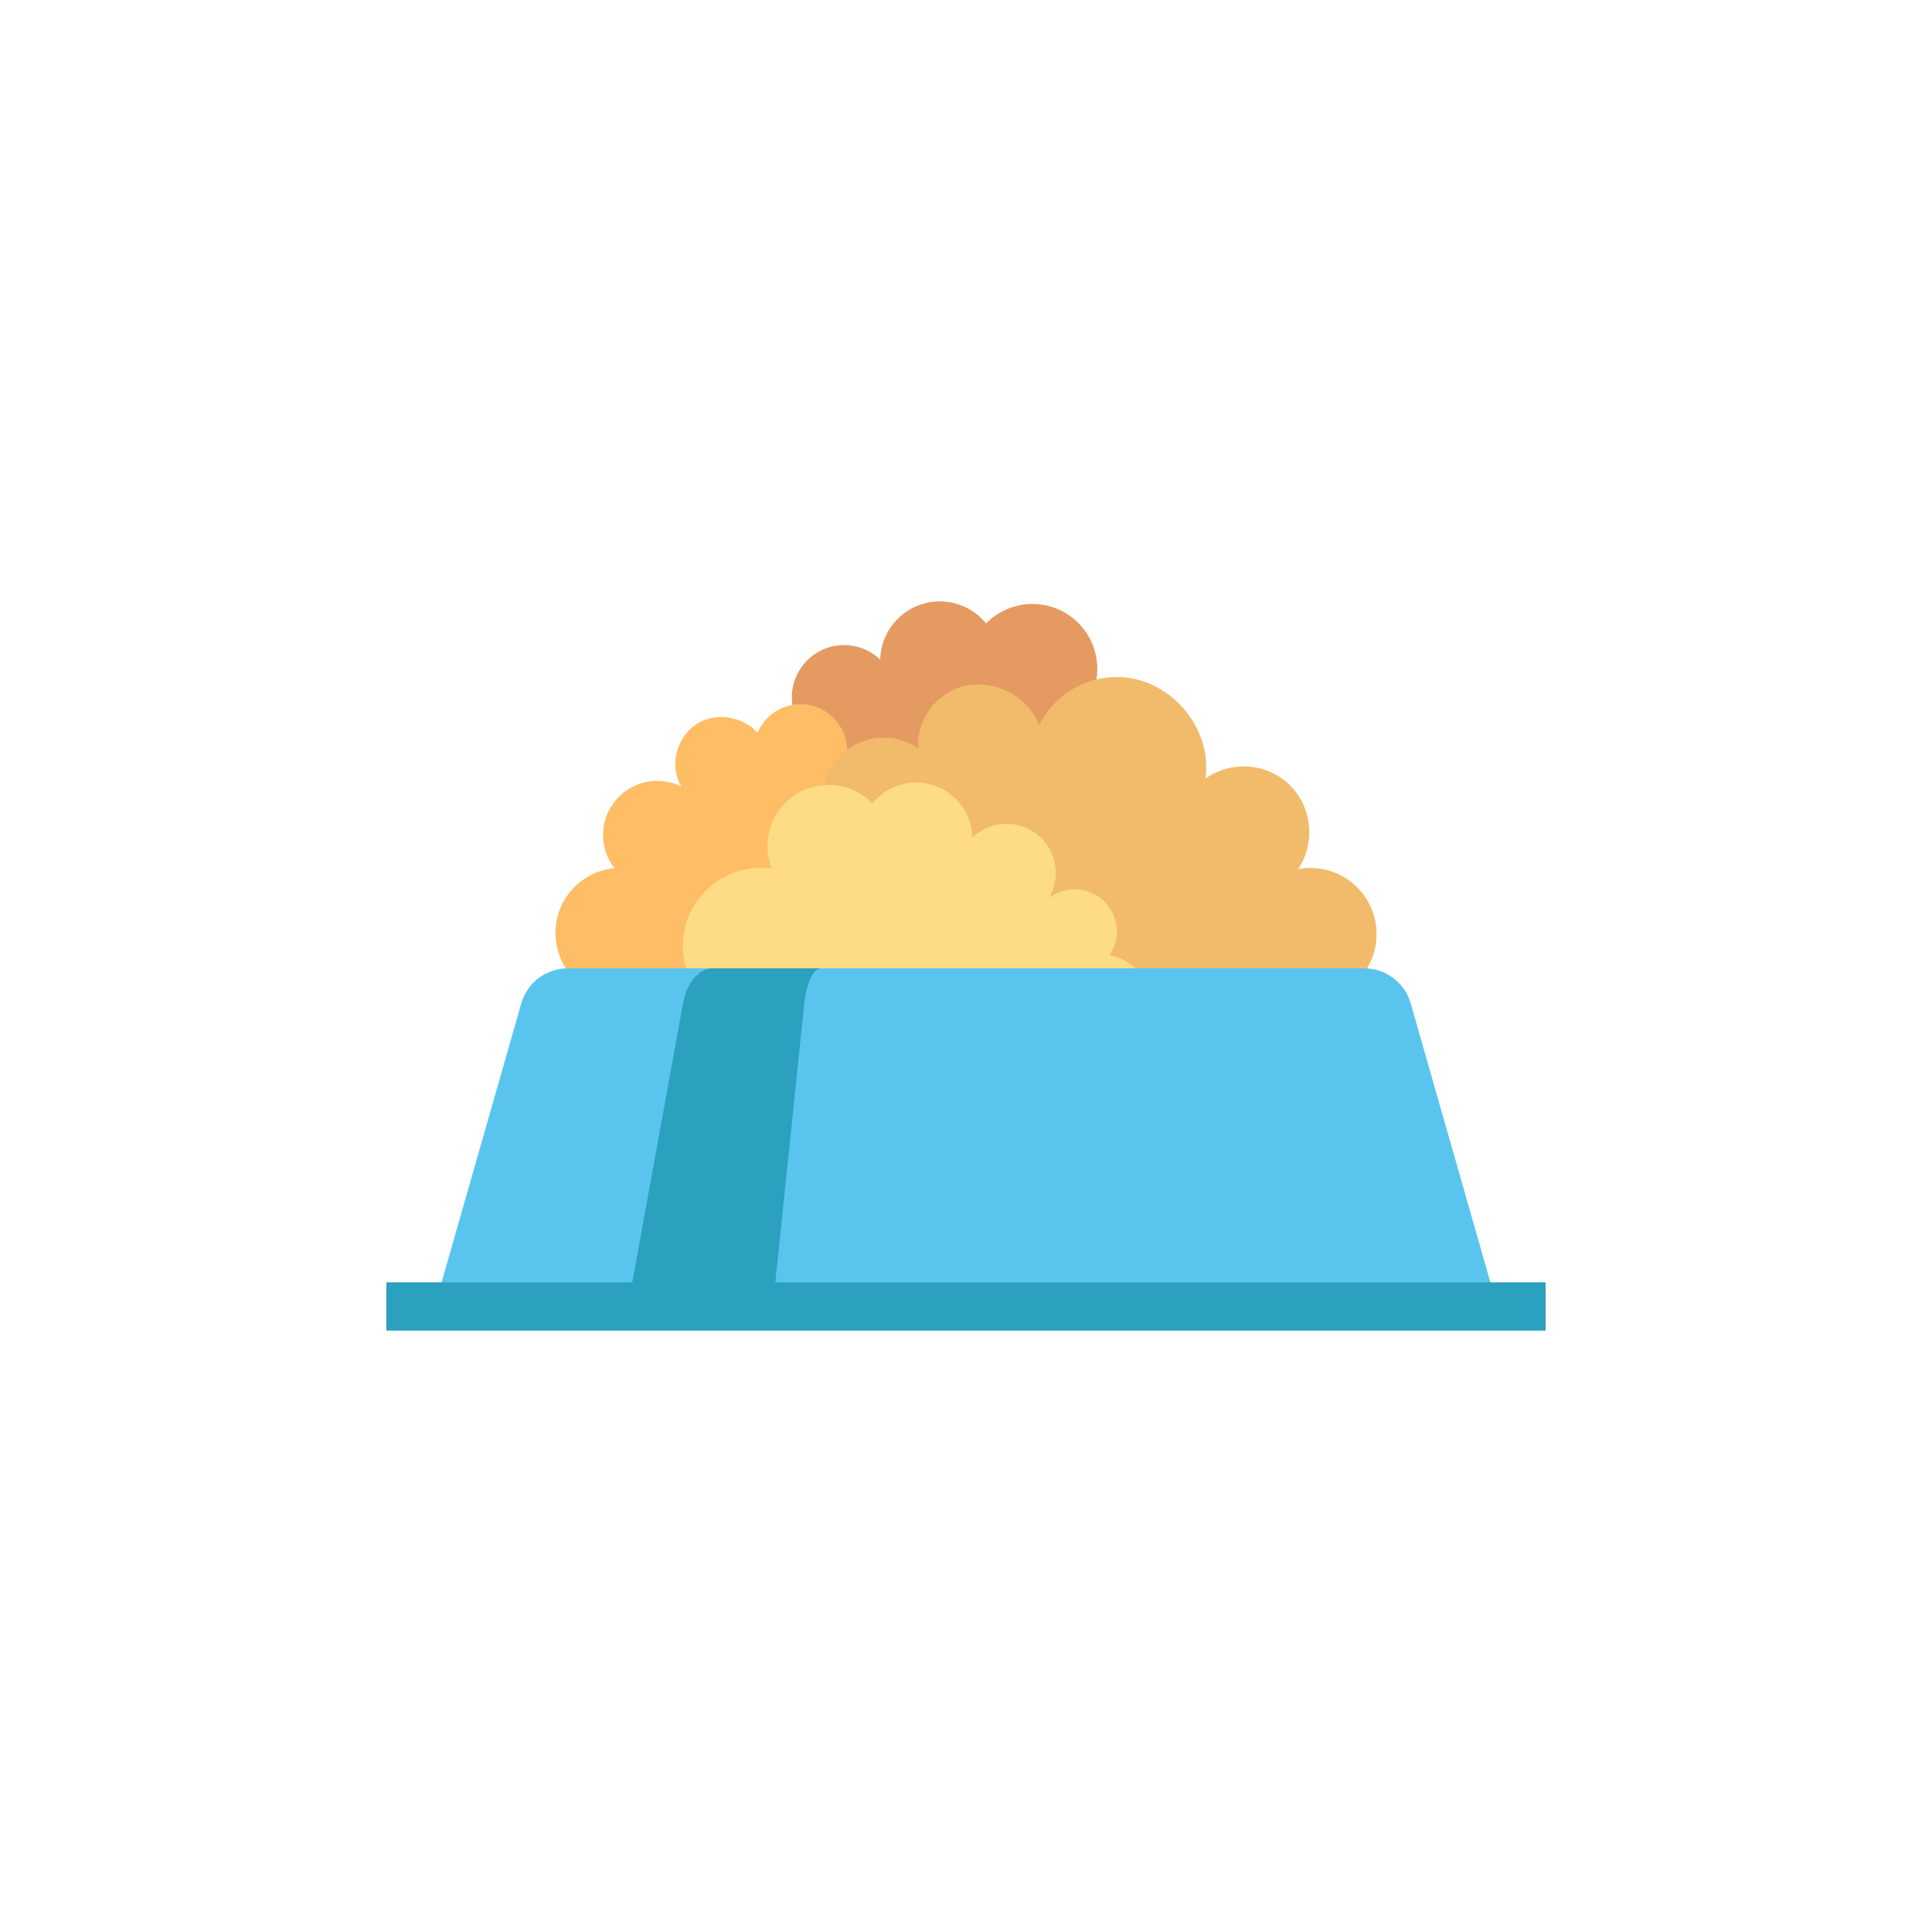 <?xml version="1.0" encoding="utf-8"?>
<!-- Generator: Adobe Illustrator 24.3.0, SVG Export Plug-In . SVG Version: 6.00 Build 0)  -->
<svg version="1.1" id="Layer_1" xmlns="http://www.w3.org/2000/svg" xmlns:xlink="http://www.w3.org/1999/xlink" x="0px" y="0px"
	 viewBox="0 0 80 80" enable-background="new 0 0 80 80" xml:space="preserve">
<g>
	<path fill="#E49A61" d="M45.264,28.676H45.25c0.383-0.973,0.174-2.123-0.62-2.901c-1.059-1.037-2.759-1.02-3.796,0.04h-0.001
		c-0.571-0.701-1.508-1.062-2.452-0.854c-1.132,0.252-1.908,1.242-1.935,2.352h0c-0.864-0.826-2.234-0.795-3.059,0.069
		c-0.68,0.712-0.778,1.766-0.31,2.577l-0.005,0.002v2.223l11.714-0.213L45.264,28.676z"/>
	<path fill="#FFBD66" d="M35.081,41.328h-9.386c-1.488,0-2.695-1.207-2.695-2.695c0-1.402,1.071-2.555,2.439-2.684h0
		c-0.509-0.658-0.629-1.574-0.234-2.369c0.551-1.108,1.896-1.561,3.004-1.01c-0.435-0.758-0.281-1.764,0.384-2.389
		c0.778-0.731,2.046-0.62,2.777,0.158c0.326-0.771,1.132-1.268,2.006-1.166c1.06,0.125,1.817,1.086,1.693,2.145L35.081,41.328z"/>
	<path fill="#F1BB6B" d="M56.001,40.794c1.168-0.96,1.336-2.686,0.376-3.854c-0.656-0.799-1.671-1.13-2.62-0.952
		c0.828-1.266,0.506-2.979-0.759-3.807c-0.969-0.633-2.189-0.574-3.081,0.057c0.273-1.955-1.23-3.895-3.186-4.168
		c-1.569-0.219-3.042,0.617-3.704,1.967c-0.489-1.309-2.059-2.033-3.368-1.545c-1.055,0.394-1.692,1.418-1.643,2.486h0.001
		c-0.869-0.588-2.049-0.596-2.94,0.064c-1.129,0.836-1.366,2.43-0.529,3.559v6.192H56.001z"/>
	<path fill="#FDDC85" d="M45.548,43.931c1.217,0,2.204-0.987,2.204-2.204c0-1.084-0.783-1.985-1.814-2.17l0.002,0.002
		c0.413-0.602,0.418-1.423-0.045-2.037c-0.58-0.77-1.674-0.924-2.444-0.344l-0.005-0.004c0.442-0.765,0.349-1.76-0.292-2.432
		c-0.779-0.816-2.072-0.846-2.888-0.066h-0.001c-0.024-1.047-0.758-1.981-1.826-2.219c-0.891-0.197-1.776,0.143-2.315,0.806
		l-0.001-0.001c-0.979-0.999-2.583-1.016-3.583-0.037c-0.75,0.734-0.947,1.82-0.586,2.74h-0.014c-0.14-0.02-0.284-0.029-0.429-0.029
		c-1.788,0-3.237,1.449-3.237,3.236c0,1.788,1.449,3.237,3.237,3.237L45.548,43.931z"/>
	<path fill="#59C5EF" d="M62,54.097l-3.586-12.55c-0.245-0.858-1.03-1.45-1.923-1.45H23.508c-0.893,0-1.678,0.592-1.923,1.45
		L18,54.097H62z"/>
	<path fill="#2BA0BF" d="M32.104,53.098l1.2-11.551c0.089-0.858,0.375-1.45,0.699-1.45h-4.497c-0.568,0-1.067,0.592-1.224,1.45
		l-2.1,11.551H16v2h48v-2H32.104z"/>
</g>
</svg>
